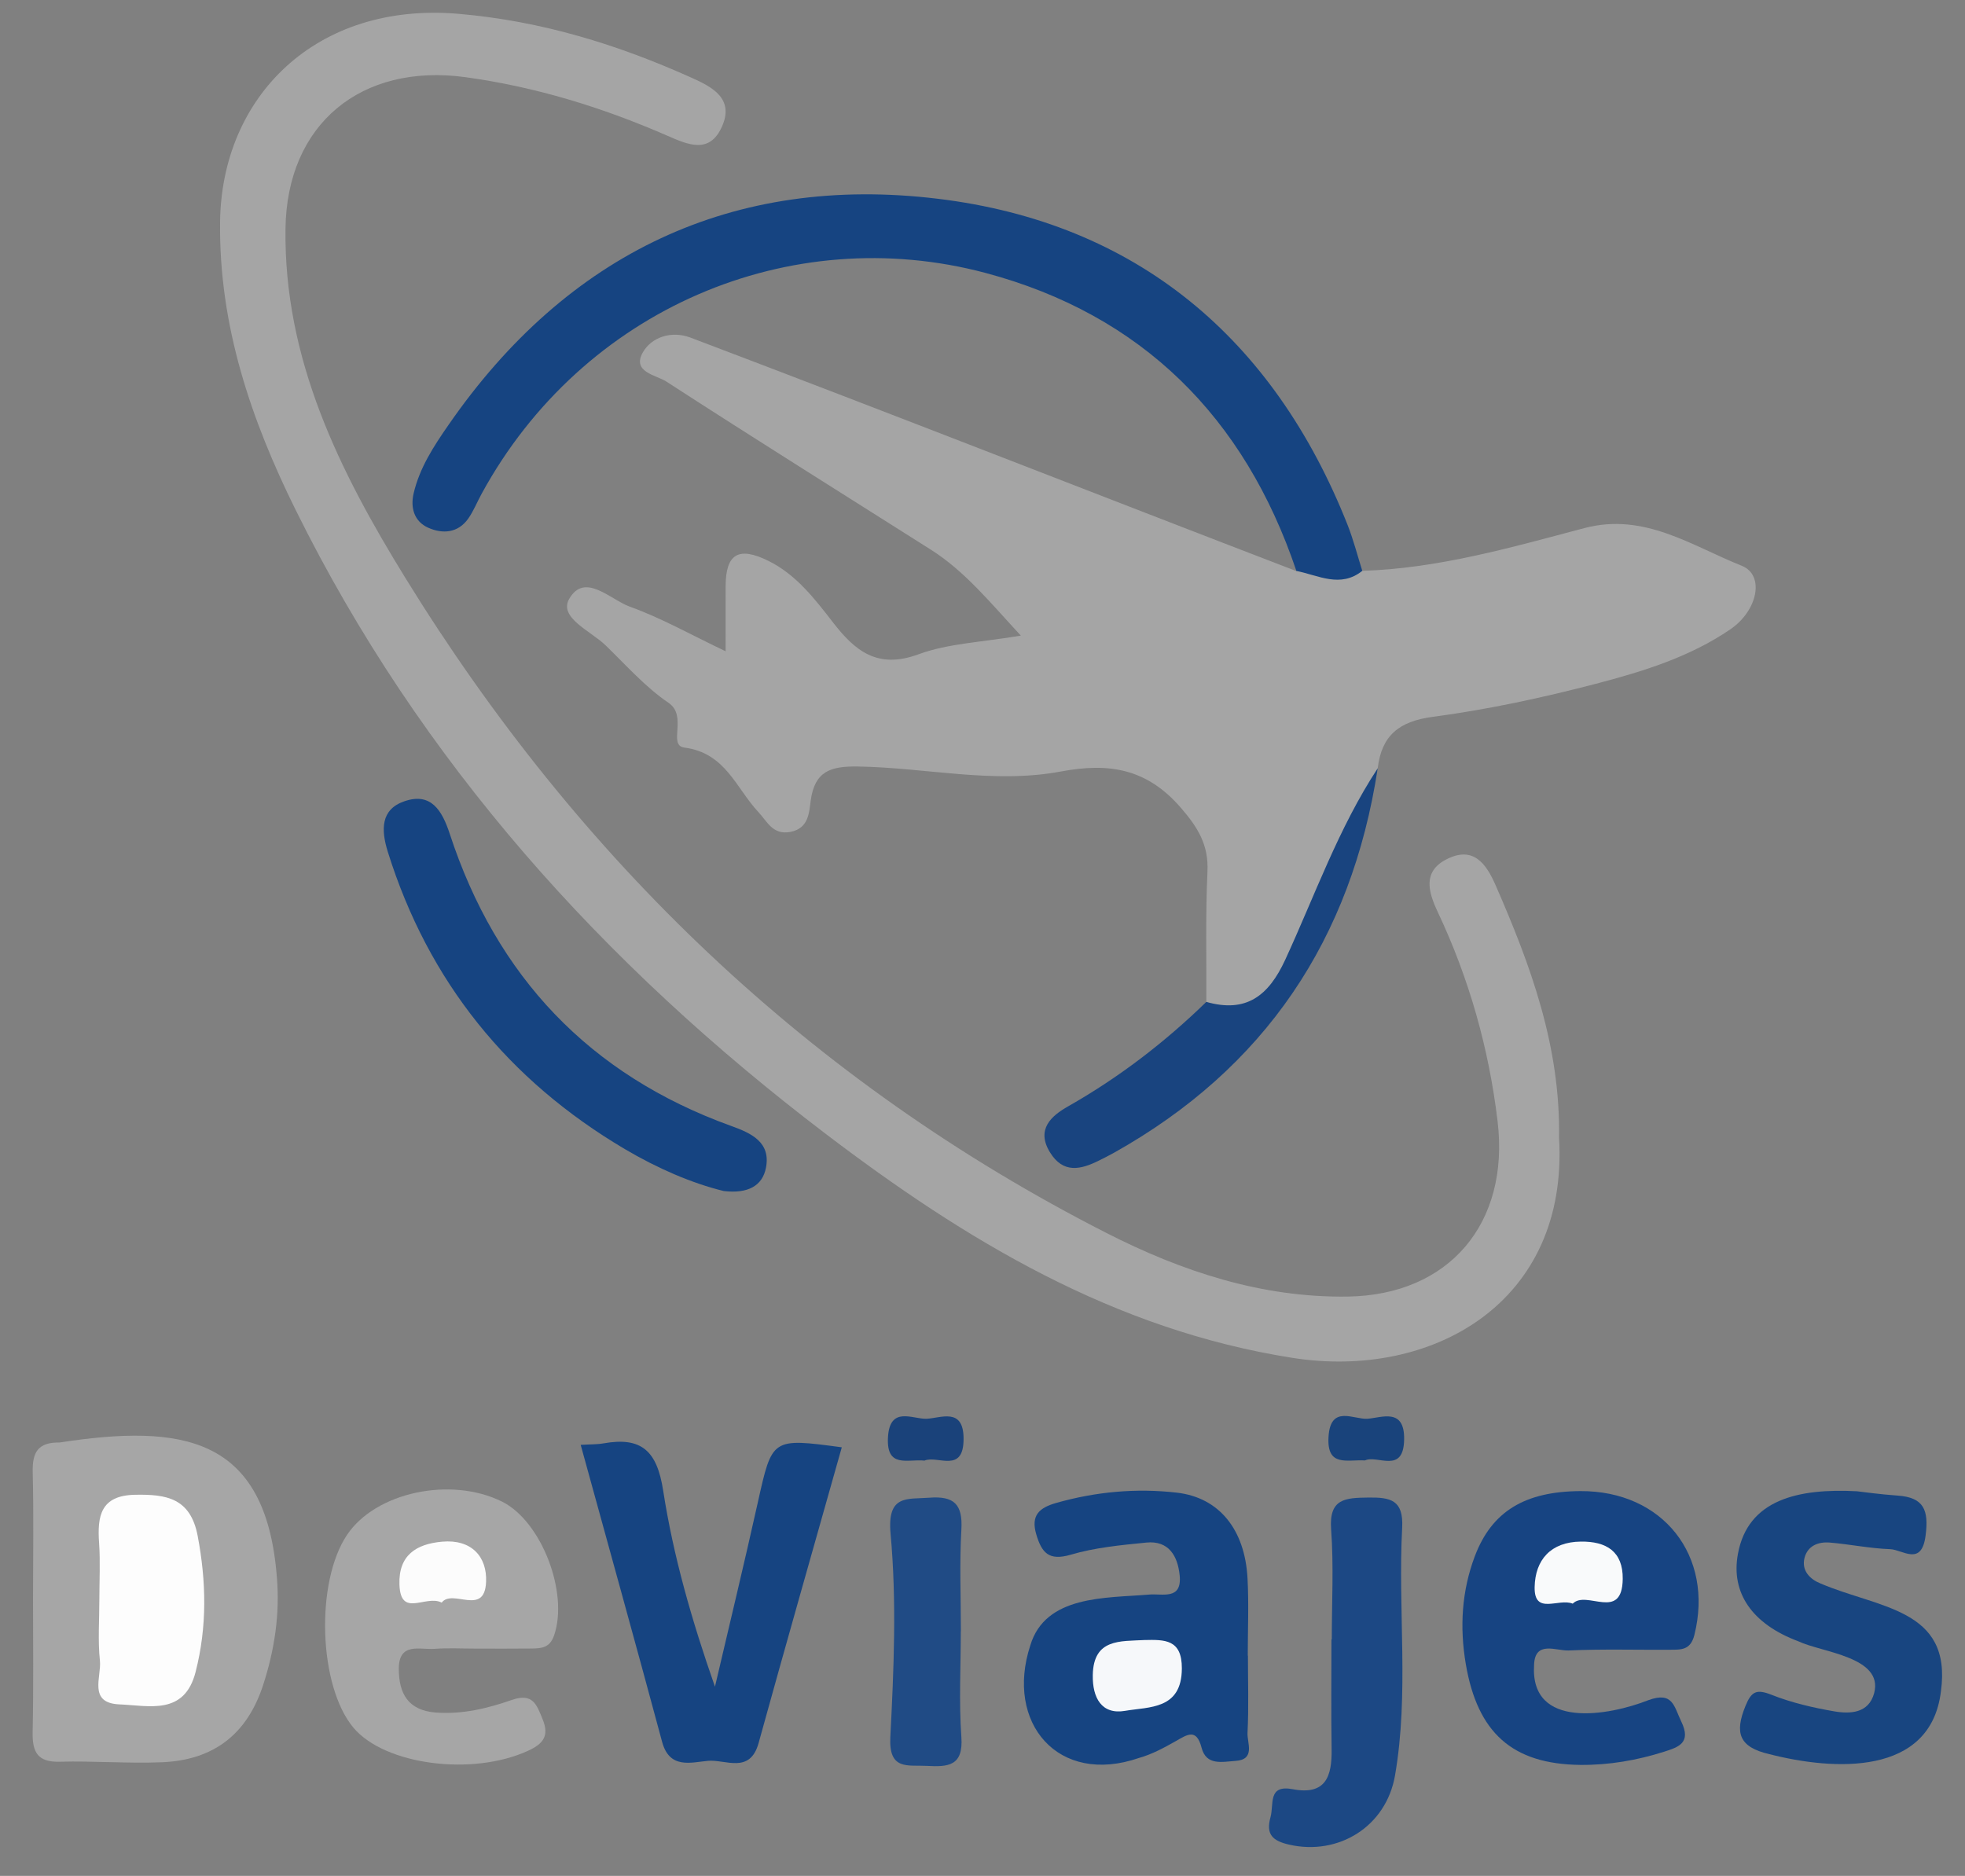 <?xml version="1.0" encoding="utf-8"?>
<!-- Generator: Adobe Illustrator 25.2.3, SVG Export Plug-In . SVG Version: 6.00 Build 0)  -->
<svg version="1.1" id="Capa_1" xmlns="http://www.w3.org/2000/svg" xmlns:xlink="http://www.w3.org/1999/xlink" x="0px" y="0px"
	 viewBox="0 0 240.9 230" style="enable-background:new 0 0 240.9 230;" xml:space="preserve">
<rect x="0" y="0" width="240.9" height="230" fill="#808080" stroke="none"/>
<style type="text/css">
	.st0{fill:#A5A5A5;}
	.st1{fill:#164481;}
	.st2{fill:#A6A6A6;}
	.st3{fill:#174482;}
	.st4{fill:#184580;}
	.st5{fill:#1C4884;}
	.st6{fill:#19447F;}
	.st7{fill:#204B85;}
	.st8{fill:#1A427A;}
	.st9{fill:#19437B;}
	.st10{fill:#FDFDFD;}
	.st11{fill:#F6F8FA;}
	.st12{fill:#F9FAFB;}
	.st13{fill:#FCFCFC;}
</style>
<path class="st0" d="M167.01,69.99c9.35-0.29,18.28-2.88,27.22-5.24c7.36-1.95,13.17,2.18,19.31,4.62c2.81,1.12,1.98,5.46-1.38,7.77
	c-5,3.43-10.79,5.2-16.56,6.71c-6.56,1.71-13.23,3.15-19.95,4.04c-4.17,0.55-6.27,2.31-6.75,6.31c-2.95,8.2-6.53,16.14-10.24,24.02
	c-2.64,5.59-5.92,6.95-10.77,4.62c0.03-5.33-0.11-10.67,0.14-15.98c0.15-3.28-1.16-5.39-3.27-7.83c-4.15-4.79-8.77-5.55-14.69-4.44
	c-8.25,1.55-16.57-0.48-24.88-0.61c-3.35-0.05-5.3,0.55-5.8,4.17c-0.2,1.48-0.24,3.42-2.5,3.85c-2.16,0.4-2.81-1.26-3.92-2.44
	c-2.73-2.91-4-7.24-9.06-7.9c-2.09-0.27,0.44-3.86-1.95-5.49c-2.86-1.94-5.22-4.63-7.73-7.06c-1.81-1.75-5.76-3.38-4.45-5.68
	c1.9-3.32,5.05,0.09,7.43,0.95c3.86,1.38,7.47,3.44,11.75,5.47c0-3.14-0.01-5.57,0-8.01c0.02-3.93,1.58-4.88,5.23-3.08
	c3.39,1.67,5.66,4.62,7.89,7.5c2.73,3.54,5.48,5.81,10.5,3.97c3.66-1.35,7.77-1.48,12.57-2.3c-3.8-4.1-6.85-7.89-11.05-10.55
	c-10.82-6.85-21.67-13.64-32.41-20.6c-1.23-0.8-4.27-1.15-2.87-3.59c1.07-1.87,3.49-2.65,5.77-1.82
	c24.83,9.4,49.55,19.13,74.34,28.65C161.62,68.6,164.32,69.9,167.01,69.99z"/>
<path class="st0" d="M191.13,139.46c1.22,20.32-15.63,29.7-32.64,27.03c-21.97-3.44-40.16-14.46-57.3-27.5
	c-27.2-20.7-49.68-45.6-64.95-76.48c-5.47-11.06-9.4-22.59-9.26-35.27C27.14,11.88,38.73,0.17,56.27,1.7
	c10.13,0.88,19.48,3.76,28.6,7.87c2.49,1.12,5.15,2.54,3.65,5.93c-1.52,3.43-4.15,2.26-6.73,1.13c-7.93-3.46-16.09-5.98-24.75-7.17
	C44.27,7.73,35.17,15.2,35,28.03c-0.21,16.03,6.62,29.72,14.66,42.77c21.3,34.58,49.64,61.84,85.98,80.37
	c9.22,4.7,18.99,7.95,29.56,7.8c12.45-0.17,19.89-8.98,18.4-21.47c-1.07-8.98-3.5-17.55-7.35-25.71c-1.17-2.48-1.84-4.95,1.1-6.44
	c3.22-1.64,4.81,0.44,6.01,3.2C187.64,118.34,191.31,128.26,191.13,139.46z"/>
<path class="st1" d="M167.01,69.99c-2.69,2.15-5.39,0.54-8.08,0.01c-6.34-18.83-18.95-31.43-38.12-36.54
	c-23.93-6.37-49.37,4.37-61.76,27.07c-0.56,1.02-0.99,2.12-1.65,3.06c-1.27,1.79-3.16,1.89-4.91,1.11c-1.69-0.76-2.2-2.41-1.78-4.21
	c0.73-3.13,2.47-5.79,4.26-8.37c14.54-21.04,34.92-30.79,60-27.75c24.31,2.94,41.17,17.06,50.25,40.02
	C165.93,66.2,166.42,68.12,167.01,69.99z"/>
<path class="st2" d="M4.05,195.97c0-5.15,0.09-10.29-0.04-15.44c-0.06-2.45,0.61-3.7,3.3-3.67c15.02-2.3,25.27-0.78,26.63,16.48
	c0.39,4.52-0.28,8.94-1.67,13.22c-1.97,6.09-6.1,9.27-12.5,9.51c-4.14,0.16-8.3-0.18-12.44-0.07c-2.73,0.08-3.37-1.18-3.33-3.61
	C4.12,206.93,4.05,201.45,4.05,195.97z"/>
<path class="st1" d="M152.99,203c0,3.16,0.11,6.32-0.05,9.47c-0.06,1.22,1.01,3.27-1.48,3.43c-1.57,0.1-3.57,0.63-4.15-1.61
	c-0.63-2.43-1.75-1.62-3.16-0.82c-1.43,0.81-2.92,1.62-4.49,2.06c-9.96,3.45-16.46-4.31-13.35-13.79c1.85-6.17,9.22-5.79,14.52-6.23
	c1.63-0.17,4.11,0.75,3.79-2.38c-0.24-2.35-1.33-4.27-4.08-4c-3.12,0.31-6.3,0.61-9.28,1.49c-2.69,0.79-3.55-0.25-4.22-2.5
	c-0.69-2.35,0.39-3.26,2.45-3.85c4.86-1.38,9.81-1.83,14.79-1.26c5.18,0.6,8.34,4.51,8.66,10.5c0.17,3.15,0.03,6.32,0.03,9.48
	C152.98,203,152.99,203,152.99,203z"/>
<path class="st3" d="M193.74,182.82c10.13-0.06,16.41,7.95,13.98,17.65c-0.47,1.87-1.64,1.79-2.95,1.8
	c-4.15,0.03-8.32-0.1-12.46,0.09c-1.51,0.07-4.15-1.28-4.24,1.79c-0.5,7.93,9.16,6.22,14.02,4.3c3.01-1.09,3.12,0.75,4.03,2.63
	c1.26,2.61-0.34,3.13-2.1,3.69c-3.33,1.06-6.77,1.65-10.27,1.62c-8.39-0.09-12.62-3.98-14.05-12.36c-0.77-4.55-0.5-8.95,1.1-13.21
	C182.89,185.28,186.97,182.86,193.74,182.82z"/>
<path class="st2" d="M58.26,202.13c-1.66,0-3.33-0.09-4.99,0.03c-1.79,0.14-4.37-0.86-4.38,2.44c0,3.03,1.14,5.12,4.55,5.37
	c3.23,0.24,6.31-0.5,9.26-1.53c2.63-0.92,3.08,0.53,3.83,2.37c0.85,2.08,0,3.02-1.78,3.84c-6.81,3.14-17.55,1.76-21.41-2.81
	c-4.28-5.08-4.71-17.83-0.79-23.66c3.5-5.21,12.68-7.19,18.98-4.08c4.86,2.4,8.22,11.21,6.39,16.44c-0.52,1.49-1.53,1.56-2.7,1.58
	C62.92,202.15,60.59,202.13,58.26,202.13z"/>
<path class="st1" d="M71.19,177.15c1.14-0.07,1.97-0.04,2.78-0.18c4.65-0.83,6.57,0.88,7.33,5.78c1.25,8.09,3.54,16.02,6.35,24.05
	c1.76-7.55,3.59-15.09,5.27-22.66c1.75-7.83,1.69-7.84,10.28-6.69c-3.42,12.12-6.86,24.18-10.2,36.26c-1.06,3.83-4.05,1.99-6.2,2.18
	c-2.09,0.19-4.72,1.05-5.63-2.33C77.92,201.46,74.56,189.41,71.19,177.15z"/>
<path class="st4" d="M227.65,182.84c0.71,0.08,2.84,0.38,4.99,0.53c3.24,0.22,3.83,1.81,3.43,4.89c-0.49,3.85-2.81,1.73-4.35,1.68
	c-2.47-0.09-4.92-0.6-7.39-0.81c-1.42-0.12-2.73,0.39-3.11,1.9c-0.38,1.55,0.69,2.6,1.93,3.1c7.17,3.08,16.19,3.07,14.8,13.23
	c-1.25,10.44-13.14,9.74-21.04,7.71c-3.74-0.86-4.26-2.62-2.93-5.89c0.74-1.83,1.37-2.11,3.22-1.38c2.44,0.97,5.05,1.57,7.65,2.02
	c2,0.35,4.25,0.23,4.91-2.22c1.19-4.47-6.44-5-9.28-6.36c-5.68-2.12-8.3-5.94-7.42-10.71C214.27,183.86,220.43,182.46,227.65,182.84
	z"/>
<path class="st1" d="M88.73,146.03c-3.91-0.95-8.15-2.79-12.14-5.15c-14.28-8.45-24.06-20.51-29.04-36.42
	c-0.85-2.72-0.89-5.22,2.03-6.22c3.25-1.12,4.61,1.1,5.56,4c5.72,17.47,17.12,29.54,34.5,35.81c2.45,0.88,4.88,1.98,4.26,5.14
	C93.47,145.39,91.69,146.38,88.73,146.03z"/>
<path class="st5" d="M163.27,201c0-4.49,0.25-9.01-0.08-13.48c-0.28-3.8,1.74-3.87,4.54-3.91c2.74-0.04,4.35,0.29,4.17,3.7
	c-0.54,10.12,0.87,20.32-0.88,30.39c-1.09,6.26-6.93,9.84-12.96,8.47c-2.02-0.46-2.9-1.23-2.3-3.38c0.44-1.58-0.37-4.01,2.73-3.42
	c4.06,0.77,4.81-1.6,4.76-4.89c-0.07-4.49-0.02-8.99-0.02-13.48C163.24,201,163.26,201,163.27,201z"/>
<path class="st6" d="M147.89,122.84c4.89,1.39,7.63-0.74,9.67-5.16c3.64-7.89,6.53-16.15,11.34-23.48
	c-3.2,20.94-13.82,36.79-32.39,47.17c-0.58,0.32-1.17,0.62-1.76,0.91c-2.25,1.13-4.41,1.64-6.03-1c-1.74-2.84,0.21-4.49,2.22-5.63
	C137.16,132.12,142.77,127.82,147.89,122.84z"/>
<path class="st7" d="M117.79,200c0,4.32-0.24,8.66,0.07,12.96c0.26,3.58-1.62,3.69-4.24,3.55c-2.33-0.13-4.68,0.59-4.47-3.53
	c0.43-8.31,0.79-16.65,0.03-24.94c-0.44-4.84,2.05-4.2,4.73-4.41c3.06-0.24,4.13,0.81,3.95,3.91c-0.24,4.14-0.06,8.31-0.06,12.46
	C117.8,200,117.8,200,117.79,200z"/>
<path class="st8" d="M113.34,179.08c-2.08-0.21-4.68,0.97-4.48-2.83c0.21-3.92,3.02-2.24,4.72-2.3c1.73-0.06,4.55-1.46,4.55,2.45
	C118.14,180.73,114.94,178.4,113.34,179.08z"/>
<path class="st9" d="M167.34,179.06c-2.19-0.13-4.69,0.85-4.47-2.88c0.23-4,3.1-2.11,4.78-2.23c1.74-0.13,4.55-1.38,4.49,2.52
	C172.08,180.8,168.86,178.34,167.34,179.06z"/>
<path class="st10" d="M12.18,196.17c0-2.32,0.13-4.65-0.03-6.96c-0.24-3.34,0.18-5.87,4.43-5.94c3.8-0.07,6.76,0.39,7.65,5.02
	c1.07,5.64,1.17,11.15-0.25,16.7c-1.37,5.36-5.69,4.13-9.33,3.98c-3.89-0.16-2.19-3.38-2.4-5.35
	C11.99,201.17,12.18,198.66,12.18,196.17z"/>
<path class="st11" d="M140.3,201.08c2.46-0.05,4.61-0.12,4.59,3.49c-0.02,5.06-4,4.68-6.95,5.19c-2.89,0.5-4.02-1.6-3.97-4.38
	C134.05,200.88,137.35,201.25,140.3,201.08z"/>
<path class="st12" d="M192.81,196.62c-1.74-0.71-4.75,1.47-4.67-2.05c0.07-3.31,1.97-5.52,5.66-5.56c3.13-0.04,5.18,1.21,5.14,4.58
	C198.87,198.86,194.48,194.9,192.81,196.62z"/>
<path class="st13" d="M54.15,196.49c-1.97-1.01-5.05,1.95-5.18-2.23c-0.12-3.57,2.05-4.96,5.24-5.24c3.59-0.32,5.52,1.84,5.38,4.94
	C59.41,198.23,55.48,194.75,54.15,196.49z"/>
</svg>
